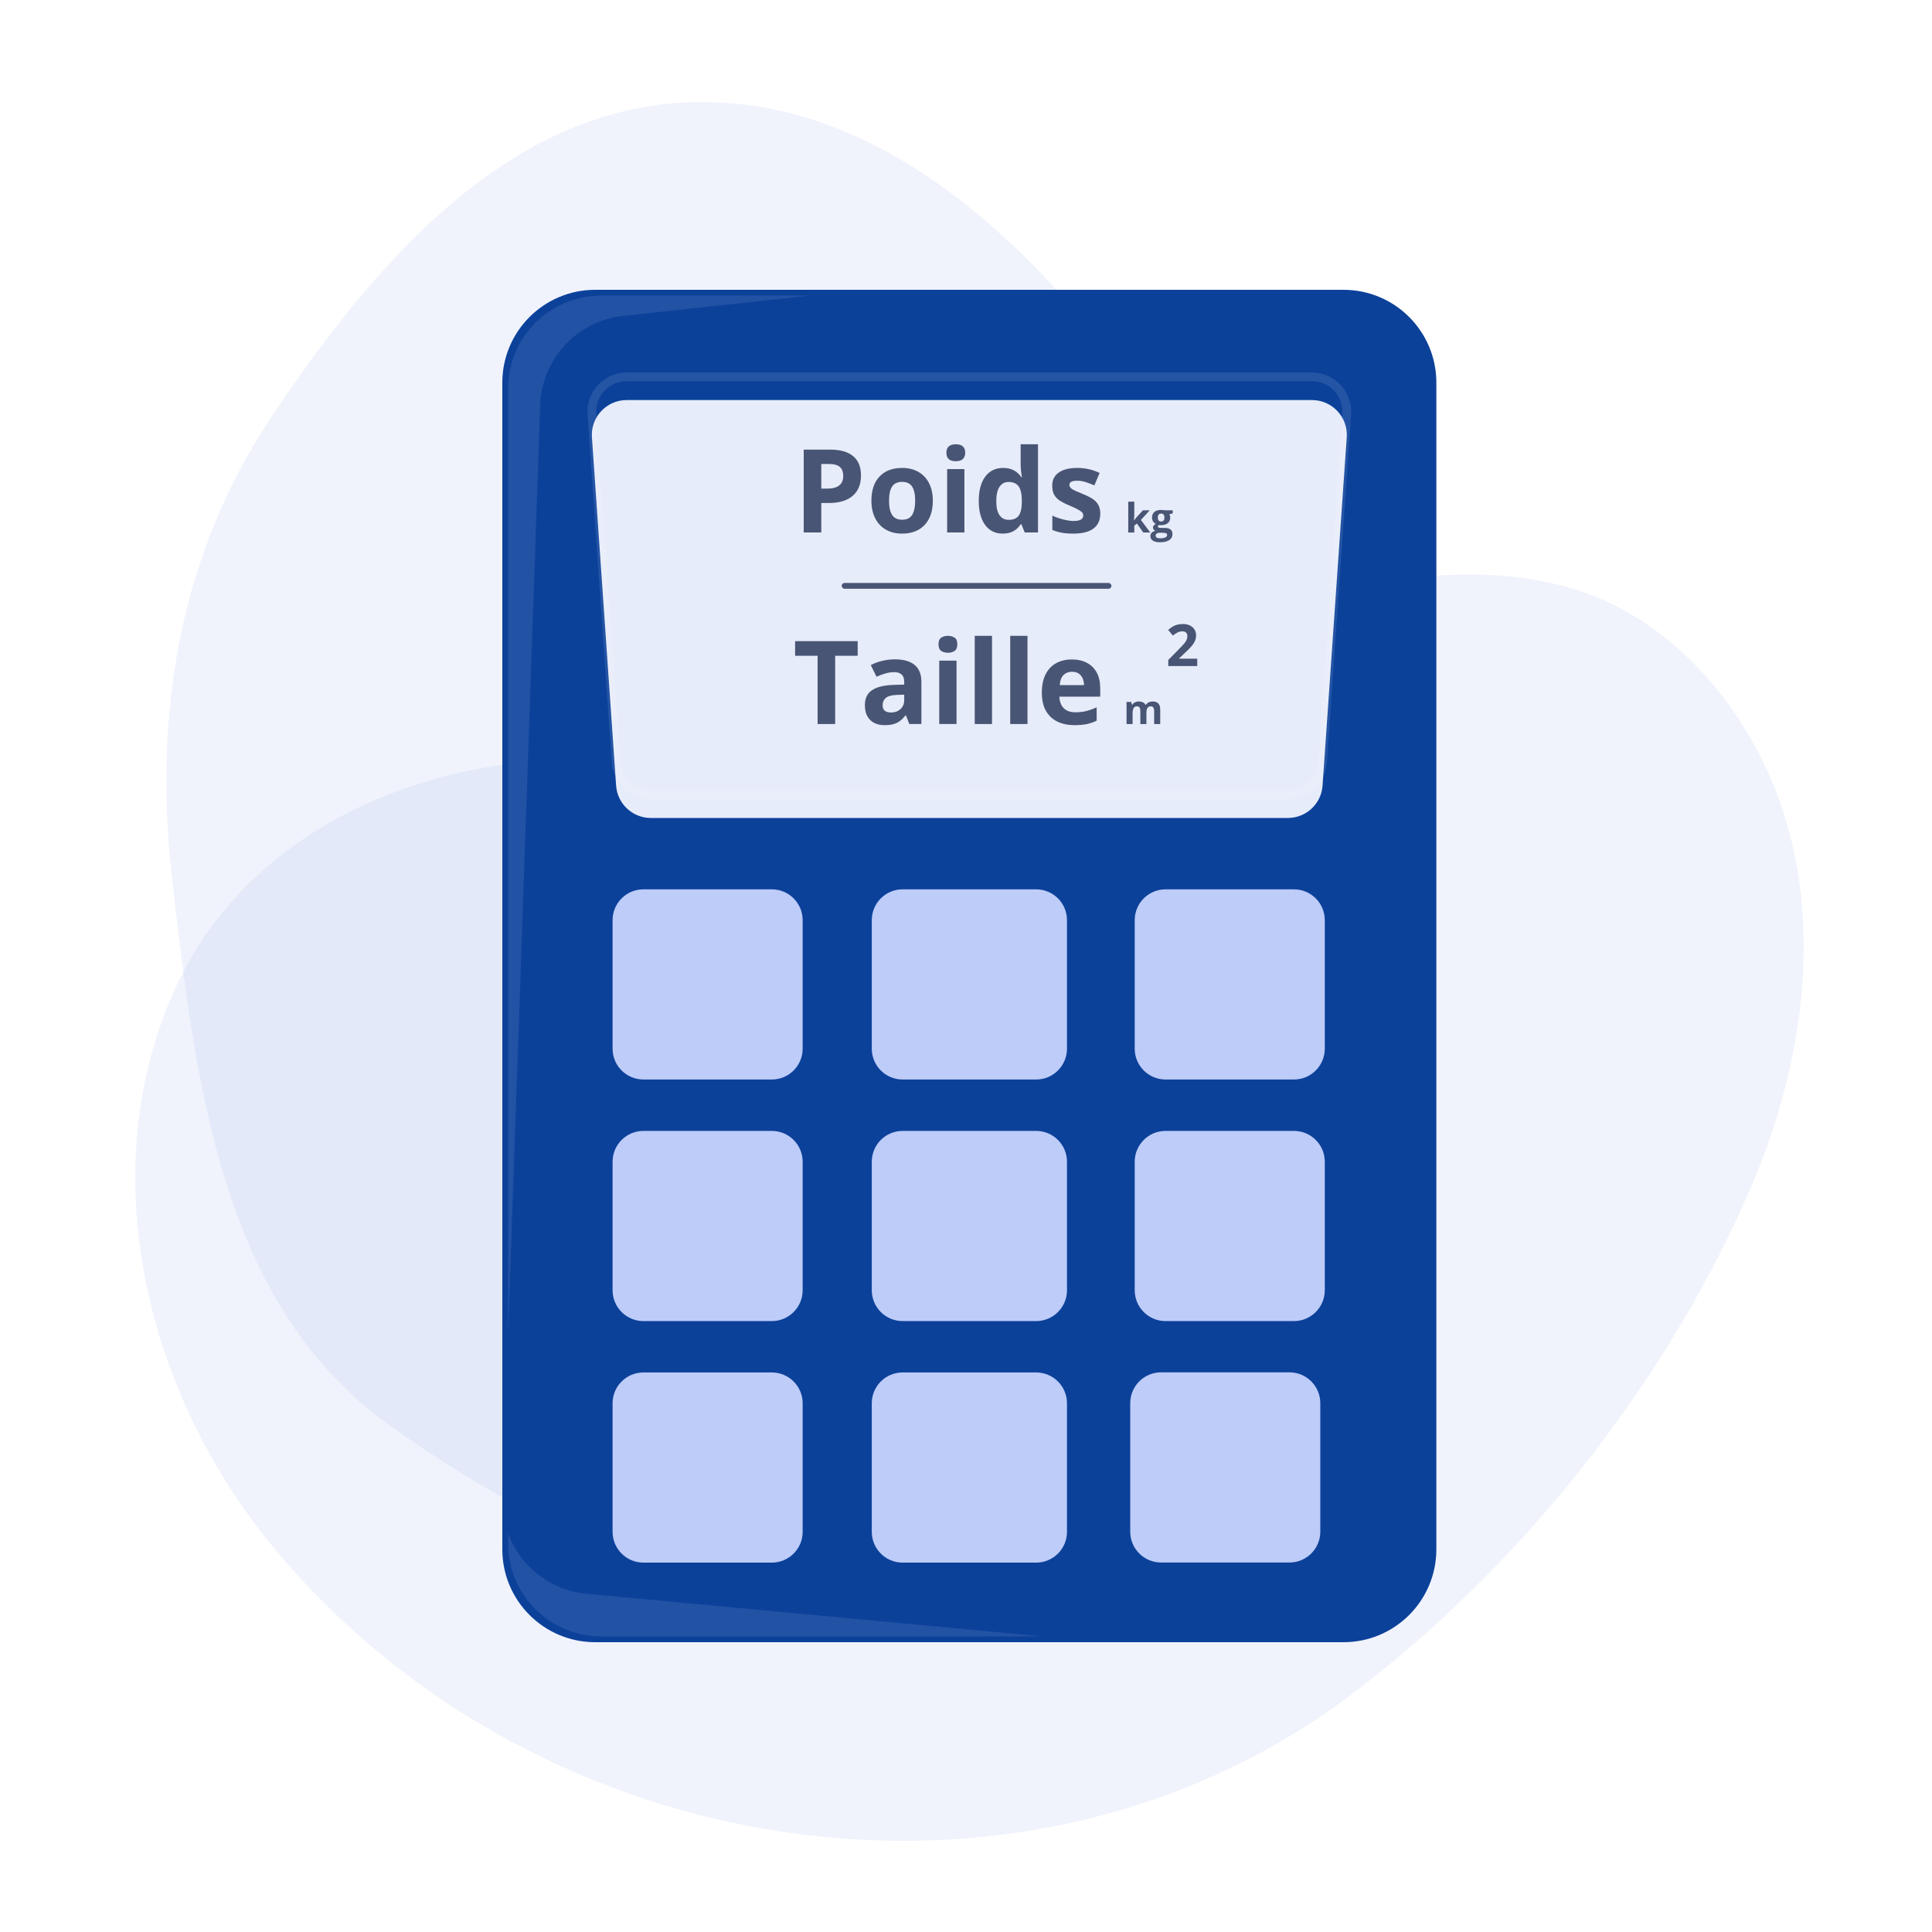 <svg width="200" height="200" viewBox="0 0 200 200" fill="none" xmlns="http://www.w3.org/2000/svg">
<path d="M180.867 123.804C172.037 143.823 157.25 162.236 140.086 175.274C106.367 200.883 55.847 193.253 28.444 160.359C15.552 144.883 9.735 122.728 17.499 103.786C23.244 89.767 36.235 81.847 50.578 79.392C62.675 77.322 74.978 79.37 87.135 78.304C105.722 76.674 120.56 66.337 138.061 61.459C147.655 58.784 159.695 58.216 168.696 63.496C177.24 68.507 183.257 77.64 185.516 87.301C188.367 99.494 185.893 112.413 180.867 123.804Z" fill="#A0B2EC" fill-opacity="0.16"/>
<path fill-rule="evenodd" clip-rule="evenodd" d="M129.134 89.631C128.243 114.959 134.669 146.43 113.437 160.181C91.461 174.415 61.216 162.677 40.042 147.335C22.85 134.877 20.231 112.043 17.808 90.888C15.861 73.874 18.599 57.373 28.112 43.137C38.691 27.308 52.508 11.206 71.476 10.582C90.7 9.95 106.308 24.628 117.66 40.191C128.133 54.55 129.761 71.832 129.134 89.631Z" fill="#A0B2EC" fill-opacity="0.16"/>
<path d="M52 39.614C52 34.304 56.304 30 61.614 30H139.077C144.387 30 148.691 34.304 148.691 39.614V160.386C148.691 165.696 144.387 170 139.077 170H61.614C56.304 170 52 165.696 52 160.386V39.614Z" fill="#0C419A"/>
<path fill-rule="evenodd" clip-rule="evenodd" d="M64.488 32.705C59.735 33.222 56.084 37.153 55.919 41.931L52.605 137.971V40.215C52.605 34.906 56.91 30.602 62.219 30.602H83.831L64.488 32.705ZM107.924 169.4L60.728 164.986C56.943 164.632 53.854 162.121 52.605 158.753V159.786C52.605 165.096 56.91 169.4 62.219 169.4H107.924Z" fill="#E7ECFA" fill-opacity="0.1"/>
<g filter="url(#filter0_i_3194_67187)">
<path d="M61.275 42.867C61.131 40.782 62.782 39.012 64.872 39.012H135.818C137.907 39.012 139.559 40.782 139.414 42.867L136.912 78.918C136.781 80.808 135.21 82.273 133.316 82.273H67.374C65.48 82.273 63.909 80.808 63.778 78.918L61.275 42.867Z" fill="#E7ECFA"/>
</g>
<path d="M61.275 42.867C61.131 40.782 62.782 39.012 64.872 39.012H135.818C137.907 39.012 139.559 40.782 139.414 42.867L136.912 78.918C136.781 80.808 135.21 82.273 133.316 82.273H67.374C65.48 82.273 63.909 80.808 63.778 78.918L61.275 42.867Z" stroke="white" stroke-opacity="0.1" stroke-width="0.901" stroke-miterlimit="10" stroke-linecap="round" stroke-linejoin="round"/>
<g filter="url(#filter1_d_3194_67187)">
<path d="M63.414 94.192C63.414 92.429 64.843 91 66.606 91H79.898C81.661 91 83.091 92.429 83.091 94.192V107.494C83.091 109.257 81.661 110.686 79.898 110.686H66.606C64.843 110.686 63.414 109.257 63.414 107.494V94.192Z" fill="#BDCCF8"/>
</g>
<g filter="url(#filter2_d_3194_67187)">
<path d="M117.465 94.192C117.465 92.429 118.894 91 120.657 91H133.949C135.712 91 137.141 92.429 137.141 94.192V107.494C137.141 109.257 135.712 110.686 133.949 110.686H120.657C118.894 110.686 117.465 109.257 117.465 107.494V94.192Z" fill="#BDCCF8"/>
</g>
<g filter="url(#filter3_d_3194_67187)">
<path d="M90.246 94.192C90.246 92.429 91.675 91 93.438 91H107.262C109.025 91 110.454 92.429 110.454 94.192V107.494C110.454 109.257 109.025 110.686 107.262 110.686H93.438C91.675 110.686 90.246 109.257 90.246 107.494V94.192Z" fill="#BDCCF8"/>
</g>
<g filter="url(#filter4_d_3194_67187)">
<path d="M63.414 119.2C63.414 117.437 64.843 116.008 66.606 116.008H79.898C81.661 116.008 83.091 117.437 83.091 119.2V132.502C83.091 134.265 81.661 135.694 79.898 135.694H66.606C64.843 135.694 63.414 134.265 63.414 132.502V119.2Z" fill="#BDCCF8"/>
</g>
<g filter="url(#filter5_d_3194_67187)">
<path d="M117.465 119.2C117.465 117.437 118.894 116.008 120.657 116.008H133.949C135.712 116.008 137.141 117.437 137.141 119.2V132.502C137.141 134.265 135.712 135.694 133.949 135.694H120.657C118.894 135.694 117.465 134.265 117.465 132.502V119.2Z" fill="#BDCCF8"/>
</g>
<g filter="url(#filter6_d_3194_67187)">
<path d="M90.246 119.2C90.246 117.437 91.675 116.008 93.438 116.008H107.262C109.025 116.008 110.454 117.437 110.454 119.2V132.502C110.454 134.265 109.025 135.694 107.262 135.694H93.438C91.675 135.694 90.246 134.265 90.246 132.502V119.2Z" fill="#BDCCF8"/>
</g>
<g filter="url(#filter7_d_3194_67187)">
<path d="M63.414 144.204C63.414 142.441 64.843 141.012 66.606 141.012H79.898C81.661 141.012 83.091 142.441 83.091 144.204V157.506C83.091 159.269 81.661 160.698 79.898 160.698H66.606C64.843 160.698 63.414 159.269 63.414 157.506V144.204Z" fill="#BDCCF8"/>
</g>
<g filter="url(#filter8_d_3194_67187)">
<path d="M117 144.192C117 142.429 118.429 141 120.192 141H133.484C135.247 141 136.677 142.429 136.677 144.192V157.494C136.677 159.257 135.247 160.686 133.484 160.686H120.192C118.429 160.686 117 159.257 117 157.494V144.192Z" fill="#BDCCF8"/>
</g>
<g filter="url(#filter9_d_3194_67187)">
<path d="M90.246 144.204C90.246 142.441 91.675 141.012 93.438 141.012H107.262C109.025 141.012 110.454 142.441 110.454 144.204V157.506C110.454 159.269 109.025 160.698 107.262 160.698H93.438C91.675 160.698 90.246 159.269 90.246 157.506V144.204Z" fill="#BDCCF8"/>
</g>
<path d="M85.02 50.581H85.619C86.178 50.581 86.597 50.471 86.874 50.252C87.152 50.029 87.291 49.706 87.291 49.284C87.291 48.858 87.174 48.543 86.939 48.339C86.708 48.136 86.344 48.034 85.847 48.034H85.02V50.581ZM89.128 49.219C89.128 50.143 88.838 50.849 88.259 51.338C87.684 51.827 86.865 52.071 85.801 52.071H85.02V55.122H83.201V46.544H85.941C86.982 46.544 87.772 46.769 88.312 47.218C88.856 47.664 89.128 48.331 89.128 49.219Z" fill="#495574"/>
<path d="M92.032 51.831C92.032 52.48 92.138 52.971 92.349 53.303C92.564 53.636 92.912 53.802 93.394 53.802C93.871 53.802 94.213 53.638 94.42 53.309C94.632 52.977 94.737 52.484 94.737 51.831C94.737 51.181 94.632 50.694 94.42 50.37C94.209 50.045 93.863 49.883 93.382 49.883C92.904 49.883 92.56 50.045 92.349 50.37C92.138 50.69 92.032 51.177 92.032 51.831ZM96.568 51.831C96.568 52.898 96.286 53.734 95.723 54.336C95.16 54.939 94.375 55.24 93.37 55.24C92.74 55.24 92.185 55.103 91.704 54.829C91.222 54.551 90.853 54.154 90.594 53.638C90.336 53.121 90.207 52.519 90.207 51.831C90.207 50.759 90.487 49.925 91.046 49.331C91.606 48.736 92.392 48.439 93.405 48.439C94.035 48.439 94.591 48.576 95.072 48.85C95.553 49.124 95.922 49.517 96.181 50.029C96.439 50.542 96.568 51.142 96.568 51.831Z" fill="#495574"/>
<path d="M97.97 46.867C97.97 46.284 98.295 45.992 98.944 45.992C99.594 45.992 99.918 46.284 99.918 46.867C99.918 47.144 99.836 47.361 99.672 47.518C99.512 47.67 99.269 47.747 98.944 47.747C98.295 47.747 97.97 47.453 97.97 46.867ZM99.836 55.122H98.047V48.562H99.836V55.122Z" fill="#495574"/>
<path d="M103.797 55.24C103.026 55.24 102.42 54.941 101.978 54.342C101.54 53.743 101.321 52.914 101.321 51.854C101.321 50.778 101.544 49.941 101.99 49.343C102.44 48.74 103.058 48.439 103.844 48.439C104.669 48.439 105.299 48.76 105.733 49.401H105.792C105.702 48.912 105.657 48.476 105.657 48.093V45.992H107.453V55.122H106.08L105.733 54.272H105.657C105.25 54.917 104.63 55.24 103.797 55.24ZM104.425 53.814C104.883 53.814 105.217 53.681 105.428 53.415C105.643 53.149 105.761 52.697 105.78 52.059V51.866C105.78 51.162 105.671 50.657 105.452 50.352C105.237 50.047 104.884 49.894 104.396 49.894C103.997 49.894 103.686 50.064 103.463 50.405C103.243 50.741 103.134 51.232 103.134 51.877C103.134 52.523 103.245 53.008 103.468 53.333C103.691 53.654 104.01 53.814 104.425 53.814Z" fill="#495574"/>
<path d="M113.901 53.174C113.901 53.847 113.667 54.36 113.197 54.712C112.732 55.064 112.033 55.24 111.102 55.24C110.625 55.24 110.218 55.206 109.882 55.14C109.545 55.077 109.231 54.983 108.937 54.858V53.38C109.27 53.536 109.643 53.667 110.058 53.773C110.476 53.879 110.844 53.931 111.161 53.931C111.81 53.931 112.135 53.743 112.135 53.368C112.135 53.227 112.092 53.114 112.006 53.028C111.92 52.938 111.771 52.838 111.56 52.728C111.349 52.615 111.067 52.484 110.715 52.335C110.21 52.124 109.839 51.928 109.6 51.748C109.366 51.569 109.193 51.363 109.084 51.132C108.978 50.898 108.925 50.61 108.925 50.27C108.925 49.687 109.15 49.237 109.6 48.92C110.054 48.599 110.696 48.439 111.525 48.439C112.315 48.439 113.084 48.611 113.831 48.955L113.291 50.246C112.962 50.105 112.655 49.99 112.37 49.9C112.084 49.81 111.793 49.765 111.495 49.765C110.967 49.765 110.703 49.908 110.703 50.194C110.703 50.354 110.787 50.493 110.956 50.61C111.128 50.727 111.501 50.901 112.076 51.132C112.589 51.34 112.964 51.533 113.203 51.713C113.442 51.893 113.618 52.1 113.731 52.335C113.845 52.57 113.901 52.85 113.901 53.174Z" fill="#495574"/>
<path d="M117.397 53.877L117.67 53.528L118.313 52.829H119.019L118.107 53.825L119.075 55.125H118.352L117.69 54.195L117.421 54.411V55.125H116.795V51.93H117.421V53.355L117.388 53.877H117.397Z" fill="#495574"/>
<path d="M121.401 52.829V53.148L121.042 53.24C121.108 53.343 121.141 53.458 121.141 53.585C121.141 53.831 121.054 54.024 120.882 54.162C120.711 54.299 120.472 54.367 120.167 54.367L120.054 54.361L119.962 54.351C119.897 54.4 119.865 54.455 119.865 54.515C119.865 54.606 119.98 54.651 120.21 54.651H120.6C120.852 54.651 121.044 54.705 121.175 54.813C121.308 54.921 121.375 55.08 121.375 55.29C121.375 55.558 121.262 55.766 121.038 55.914C120.815 56.062 120.494 56.136 120.075 56.136C119.754 56.136 119.509 56.08 119.339 55.967C119.171 55.856 119.087 55.7 119.087 55.499C119.087 55.361 119.13 55.245 119.216 55.152C119.303 55.059 119.429 54.992 119.596 54.953C119.532 54.925 119.476 54.881 119.428 54.819C119.38 54.756 119.356 54.69 119.356 54.62C119.356 54.532 119.381 54.46 119.432 54.402C119.483 54.343 119.556 54.286 119.652 54.23C119.531 54.178 119.435 54.094 119.364 53.979C119.294 53.864 119.259 53.729 119.259 53.573C119.259 53.322 119.341 53.128 119.504 52.992C119.667 52.855 119.899 52.786 120.202 52.786C120.266 52.786 120.342 52.792 120.43 52.805C120.519 52.816 120.576 52.824 120.6 52.829H121.401ZM119.629 55.45C119.629 55.536 119.67 55.604 119.752 55.653C119.836 55.702 119.952 55.727 120.101 55.727C120.326 55.727 120.502 55.696 120.629 55.635C120.757 55.573 120.82 55.489 120.82 55.382C120.82 55.296 120.783 55.236 120.707 55.203C120.632 55.17 120.516 55.154 120.358 55.154H120.034C119.919 55.154 119.822 55.181 119.744 55.234C119.667 55.289 119.629 55.361 119.629 55.45ZM119.857 53.581C119.857 53.706 119.885 53.804 119.941 53.877C119.999 53.949 120.086 53.986 120.202 53.986C120.32 53.986 120.406 53.949 120.461 53.877C120.516 53.804 120.543 53.706 120.543 53.581C120.543 53.304 120.429 53.166 120.202 53.166C119.972 53.166 119.857 53.304 119.857 53.581Z" fill="#495574"/>
<path d="M119.316 72.617C119.576 72.617 119.772 72.684 119.905 72.819C120.039 72.951 120.106 73.165 120.106 73.459V74.956H119.478V73.615C119.478 73.451 119.45 73.327 119.394 73.244C119.338 73.16 119.251 73.118 119.133 73.118C118.967 73.118 118.849 73.178 118.78 73.297C118.71 73.415 118.675 73.584 118.675 73.804V74.956H118.049V73.615C118.049 73.506 118.036 73.414 118.012 73.34C117.987 73.266 117.949 73.211 117.899 73.174C117.848 73.137 117.783 73.118 117.704 73.118C117.587 73.118 117.495 73.148 117.428 73.207C117.363 73.264 117.315 73.35 117.287 73.463C117.259 73.576 117.246 73.713 117.246 73.876V74.956H116.619V72.66H117.098L117.182 72.954H117.217C117.263 72.875 117.322 72.81 117.391 72.761C117.463 72.712 117.541 72.675 117.625 72.652C117.71 72.629 117.797 72.617 117.884 72.617C118.053 72.617 118.195 72.645 118.311 72.699C118.429 72.754 118.52 72.839 118.582 72.954H118.638C118.706 72.836 118.803 72.751 118.928 72.697C119.053 72.644 119.183 72.617 119.316 72.617Z" fill="#495574"/>
<path d="M86.457 74.951H84.638V67.886H82.309V66.372H88.787V67.886H86.457V74.951Z" fill="#495574"/>
<path d="M92.653 68.255C93.534 68.255 94.208 68.447 94.678 68.831C95.147 69.214 95.382 69.797 95.382 70.579V74.951H94.132L93.786 74.059H93.739C93.551 74.293 93.359 74.485 93.164 74.634C92.968 74.782 92.743 74.892 92.489 74.962C92.235 75.033 91.926 75.068 91.562 75.068C91.175 75.068 90.827 74.994 90.518 74.845C90.213 74.696 89.972 74.469 89.796 74.164C89.62 73.855 89.532 73.464 89.532 72.991C89.532 72.294 89.776 71.782 90.265 71.453C90.754 71.121 91.488 70.937 92.466 70.902L93.604 70.867V70.579C93.604 70.235 93.514 69.983 93.334 69.822C93.154 69.662 92.904 69.582 92.583 69.582C92.266 69.582 91.955 69.626 91.65 69.716C91.345 69.806 91.04 69.92 90.735 70.057L90.142 68.848C90.49 68.664 90.879 68.519 91.31 68.414C91.744 68.308 92.192 68.255 92.653 68.255ZM93.604 71.911L92.912 71.934C92.333 71.95 91.93 72.054 91.703 72.246C91.48 72.437 91.368 72.689 91.368 73.002C91.368 73.276 91.449 73.472 91.609 73.589C91.769 73.703 91.979 73.759 92.237 73.759C92.62 73.759 92.943 73.646 93.205 73.419C93.471 73.192 93.604 72.869 93.604 72.451V71.911Z" fill="#495574"/>
<path d="M99.02 68.39V74.951H97.23V68.39H99.02ZM98.128 65.82C98.394 65.82 98.623 65.883 98.815 66.008C99.006 66.129 99.102 66.358 99.102 66.695C99.102 67.027 99.006 67.258 98.815 67.387C98.623 67.512 98.394 67.575 98.128 67.575C97.858 67.575 97.627 67.512 97.436 67.387C97.248 67.258 97.154 67.027 97.154 66.695C97.154 66.358 97.248 66.129 97.436 66.008C97.627 65.883 97.858 65.82 98.128 65.82Z" fill="#495574"/>
<path d="M102.693 74.951H100.904V65.82H102.693V74.951Z" fill="#495574"/>
<path d="M106.366 74.951H104.577V65.82H106.366V74.951Z" fill="#495574"/>
<path d="M110.955 68.267C111.561 68.267 112.084 68.385 112.522 68.619C112.96 68.85 113.298 69.186 113.537 69.629C113.775 70.07 113.895 70.61 113.895 71.248V72.116H109.664C109.684 72.621 109.834 73.018 110.116 73.308C110.401 73.593 110.797 73.736 111.301 73.736C111.72 73.736 112.103 73.693 112.451 73.607C112.799 73.521 113.157 73.392 113.525 73.22V74.604C113.2 74.765 112.86 74.882 112.504 74.956C112.152 75.031 111.724 75.068 111.219 75.068C110.562 75.068 109.979 74.947 109.47 74.704C108.966 74.462 108.569 74.092 108.279 73.595C107.994 73.098 107.851 72.472 107.851 71.717C107.851 70.951 107.98 70.313 108.238 69.805C108.5 69.292 108.864 68.909 109.33 68.654C109.795 68.396 110.337 68.267 110.955 68.267ZM110.967 69.54C110.619 69.54 110.329 69.652 110.098 69.875C109.871 70.098 109.74 70.448 109.705 70.925H112.217C112.213 70.659 112.164 70.423 112.07 70.215C111.98 70.008 111.843 69.844 111.659 69.722C111.479 69.601 111.248 69.54 110.967 69.54Z" fill="#495574"/>
<path d="M123.938 68.949H120.939V68.318L122.016 67.229C122.335 66.903 122.543 66.677 122.641 66.552C122.739 66.424 122.809 66.307 122.852 66.2C122.895 66.092 122.917 65.981 122.917 65.865C122.917 65.693 122.869 65.565 122.773 65.481C122.679 65.397 122.553 65.355 122.395 65.355C122.228 65.355 122.067 65.393 121.911 65.469C121.754 65.545 121.591 65.654 121.421 65.795L120.928 65.211C121.139 65.031 121.314 64.904 121.453 64.829C121.592 64.755 121.743 64.698 121.908 64.659C122.072 64.618 122.256 64.598 122.459 64.598C122.727 64.598 122.964 64.647 123.169 64.744C123.375 64.842 123.534 64.979 123.647 65.155C123.761 65.331 123.818 65.533 123.818 65.76C123.818 65.957 123.782 66.143 123.712 66.317C123.644 66.489 123.536 66.666 123.389 66.848C123.245 67.03 122.988 67.289 122.621 67.625L122.069 68.145V68.186H123.938V68.949Z" fill="#495574"/>
<rect x="87.131" y="60.348" width="27.926" height="0.601" rx="0.3" fill="#495574"/>
<defs>
<filter id="filter0_i_3194_67187" x="60.816" y="38.562" width="79.057" height="44.16" filterUnits="userSpaceOnUse" color-interpolation-filters="sRGB">
<feFlood flood-opacity="0" result="BackgroundImageFix"/>
<feBlend mode="normal" in="SourceGraphic" in2="BackgroundImageFix" result="shape"/>
<feColorMatrix in="SourceAlpha" type="matrix" values="0 0 0 0 0 0 0 0 0 0 0 0 0 0 0 0 0 0 127 0" result="hardAlpha"/>
<feOffset dy="2.403"/>
<feComposite in2="hardAlpha" operator="arithmetic" k2="-1" k3="1"/>
<feColorMatrix type="matrix" values="0 0 0 0 0 0 0 0 0 0 0 0 0 0 0 0 0 0 0.25 0"/>
<feBlend mode="normal" in2="shape" result="effect1_innerShadow_3194_67187"/>
</filter>
<filter id="filter1_d_3194_67187" x="63.414" y="91" width="19.676" height="20.752" filterUnits="userSpaceOnUse" color-interpolation-filters="sRGB">
<feFlood flood-opacity="0" result="BackgroundImageFix"/>
<feColorMatrix in="SourceAlpha" type="matrix" values="0 0 0 0 0 0 0 0 0 0 0 0 0 0 0 0 0 0 127 0" result="hardAlpha"/>
<feOffset dy="1.064"/>
<feColorMatrix type="matrix" values="0 0 0 0 0 0 0 0 0 0 0 0 0 0 0 0 0 0 0.25 0"/>
<feBlend mode="normal" in2="BackgroundImageFix" result="effect1_dropShadow_3194_67187"/>
<feBlend mode="normal" in="SourceGraphic" in2="effect1_dropShadow_3194_67187" result="shape"/>
</filter>
<filter id="filter2_d_3194_67187" x="117.465" y="91" width="19.676" height="20.752" filterUnits="userSpaceOnUse" color-interpolation-filters="sRGB">
<feFlood flood-opacity="0" result="BackgroundImageFix"/>
<feColorMatrix in="SourceAlpha" type="matrix" values="0 0 0 0 0 0 0 0 0 0 0 0 0 0 0 0 0 0 127 0" result="hardAlpha"/>
<feOffset dy="1.064"/>
<feColorMatrix type="matrix" values="0 0 0 0 0 0 0 0 0 0 0 0 0 0 0 0 0 0 0.25 0"/>
<feBlend mode="normal" in2="BackgroundImageFix" result="effect1_dropShadow_3194_67187"/>
<feBlend mode="normal" in="SourceGraphic" in2="effect1_dropShadow_3194_67187" result="shape"/>
</filter>
<filter id="filter3_d_3194_67187" x="90.246" y="91" width="20.209" height="20.752" filterUnits="userSpaceOnUse" color-interpolation-filters="sRGB">
<feFlood flood-opacity="0" result="BackgroundImageFix"/>
<feColorMatrix in="SourceAlpha" type="matrix" values="0 0 0 0 0 0 0 0 0 0 0 0 0 0 0 0 0 0 127 0" result="hardAlpha"/>
<feOffset dy="1.064"/>
<feColorMatrix type="matrix" values="0 0 0 0 0 0 0 0 0 0 0 0 0 0 0 0 0 0 0.25 0"/>
<feBlend mode="normal" in2="BackgroundImageFix" result="effect1_dropShadow_3194_67187"/>
<feBlend mode="normal" in="SourceGraphic" in2="effect1_dropShadow_3194_67187" result="shape"/>
</filter>
<filter id="filter4_d_3194_67187" x="63.414" y="116.008" width="19.676" height="20.752" filterUnits="userSpaceOnUse" color-interpolation-filters="sRGB">
<feFlood flood-opacity="0" result="BackgroundImageFix"/>
<feColorMatrix in="SourceAlpha" type="matrix" values="0 0 0 0 0 0 0 0 0 0 0 0 0 0 0 0 0 0 127 0" result="hardAlpha"/>
<feOffset dy="1.064"/>
<feColorMatrix type="matrix" values="0 0 0 0 0 0 0 0 0 0 0 0 0 0 0 0 0 0 0.25 0"/>
<feBlend mode="normal" in2="BackgroundImageFix" result="effect1_dropShadow_3194_67187"/>
<feBlend mode="normal" in="SourceGraphic" in2="effect1_dropShadow_3194_67187" result="shape"/>
</filter>
<filter id="filter5_d_3194_67187" x="117.465" y="116.008" width="19.676" height="20.752" filterUnits="userSpaceOnUse" color-interpolation-filters="sRGB">
<feFlood flood-opacity="0" result="BackgroundImageFix"/>
<feColorMatrix in="SourceAlpha" type="matrix" values="0 0 0 0 0 0 0 0 0 0 0 0 0 0 0 0 0 0 127 0" result="hardAlpha"/>
<feOffset dy="1.064"/>
<feColorMatrix type="matrix" values="0 0 0 0 0 0 0 0 0 0 0 0 0 0 0 0 0 0 0.25 0"/>
<feBlend mode="normal" in2="BackgroundImageFix" result="effect1_dropShadow_3194_67187"/>
<feBlend mode="normal" in="SourceGraphic" in2="effect1_dropShadow_3194_67187" result="shape"/>
</filter>
<filter id="filter6_d_3194_67187" x="90.246" y="116.008" width="20.209" height="20.752" filterUnits="userSpaceOnUse" color-interpolation-filters="sRGB">
<feFlood flood-opacity="0" result="BackgroundImageFix"/>
<feColorMatrix in="SourceAlpha" type="matrix" values="0 0 0 0 0 0 0 0 0 0 0 0 0 0 0 0 0 0 127 0" result="hardAlpha"/>
<feOffset dy="1.064"/>
<feColorMatrix type="matrix" values="0 0 0 0 0 0 0 0 0 0 0 0 0 0 0 0 0 0 0.25 0"/>
<feBlend mode="normal" in2="BackgroundImageFix" result="effect1_dropShadow_3194_67187"/>
<feBlend mode="normal" in="SourceGraphic" in2="effect1_dropShadow_3194_67187" result="shape"/>
</filter>
<filter id="filter7_d_3194_67187" x="63.414" y="141.012" width="19.676" height="20.752" filterUnits="userSpaceOnUse" color-interpolation-filters="sRGB">
<feFlood flood-opacity="0" result="BackgroundImageFix"/>
<feColorMatrix in="SourceAlpha" type="matrix" values="0 0 0 0 0 0 0 0 0 0 0 0 0 0 0 0 0 0 127 0" result="hardAlpha"/>
<feOffset dy="1.064"/>
<feColorMatrix type="matrix" values="0 0 0 0 0 0 0 0 0 0 0 0 0 0 0 0 0 0 0.25 0"/>
<feBlend mode="normal" in2="BackgroundImageFix" result="effect1_dropShadow_3194_67187"/>
<feBlend mode="normal" in="SourceGraphic" in2="effect1_dropShadow_3194_67187" result="shape"/>
</filter>
<filter id="filter8_d_3194_67187" x="117" y="141" width="19.676" height="20.752" filterUnits="userSpaceOnUse" color-interpolation-filters="sRGB">
<feFlood flood-opacity="0" result="BackgroundImageFix"/>
<feColorMatrix in="SourceAlpha" type="matrix" values="0 0 0 0 0 0 0 0 0 0 0 0 0 0 0 0 0 0 127 0" result="hardAlpha"/>
<feOffset dy="1.064"/>
<feColorMatrix type="matrix" values="0 0 0 0 0 0 0 0 0 0 0 0 0 0 0 0 0 0 0.25 0"/>
<feBlend mode="normal" in2="BackgroundImageFix" result="effect1_dropShadow_3194_67187"/>
<feBlend mode="normal" in="SourceGraphic" in2="effect1_dropShadow_3194_67187" result="shape"/>
</filter>
<filter id="filter9_d_3194_67187" x="90.246" y="141.012" width="20.209" height="20.752" filterUnits="userSpaceOnUse" color-interpolation-filters="sRGB">
<feFlood flood-opacity="0" result="BackgroundImageFix"/>
<feColorMatrix in="SourceAlpha" type="matrix" values="0 0 0 0 0 0 0 0 0 0 0 0 0 0 0 0 0 0 127 0" result="hardAlpha"/>
<feOffset dy="1.064"/>
<feColorMatrix type="matrix" values="0 0 0 0 0 0 0 0 0 0 0 0 0 0 0 0 0 0 0.25 0"/>
<feBlend mode="normal" in2="BackgroundImageFix" result="effect1_dropShadow_3194_67187"/>
<feBlend mode="normal" in="SourceGraphic" in2="effect1_dropShadow_3194_67187" result="shape"/>
</filter>
</defs>
</svg>
